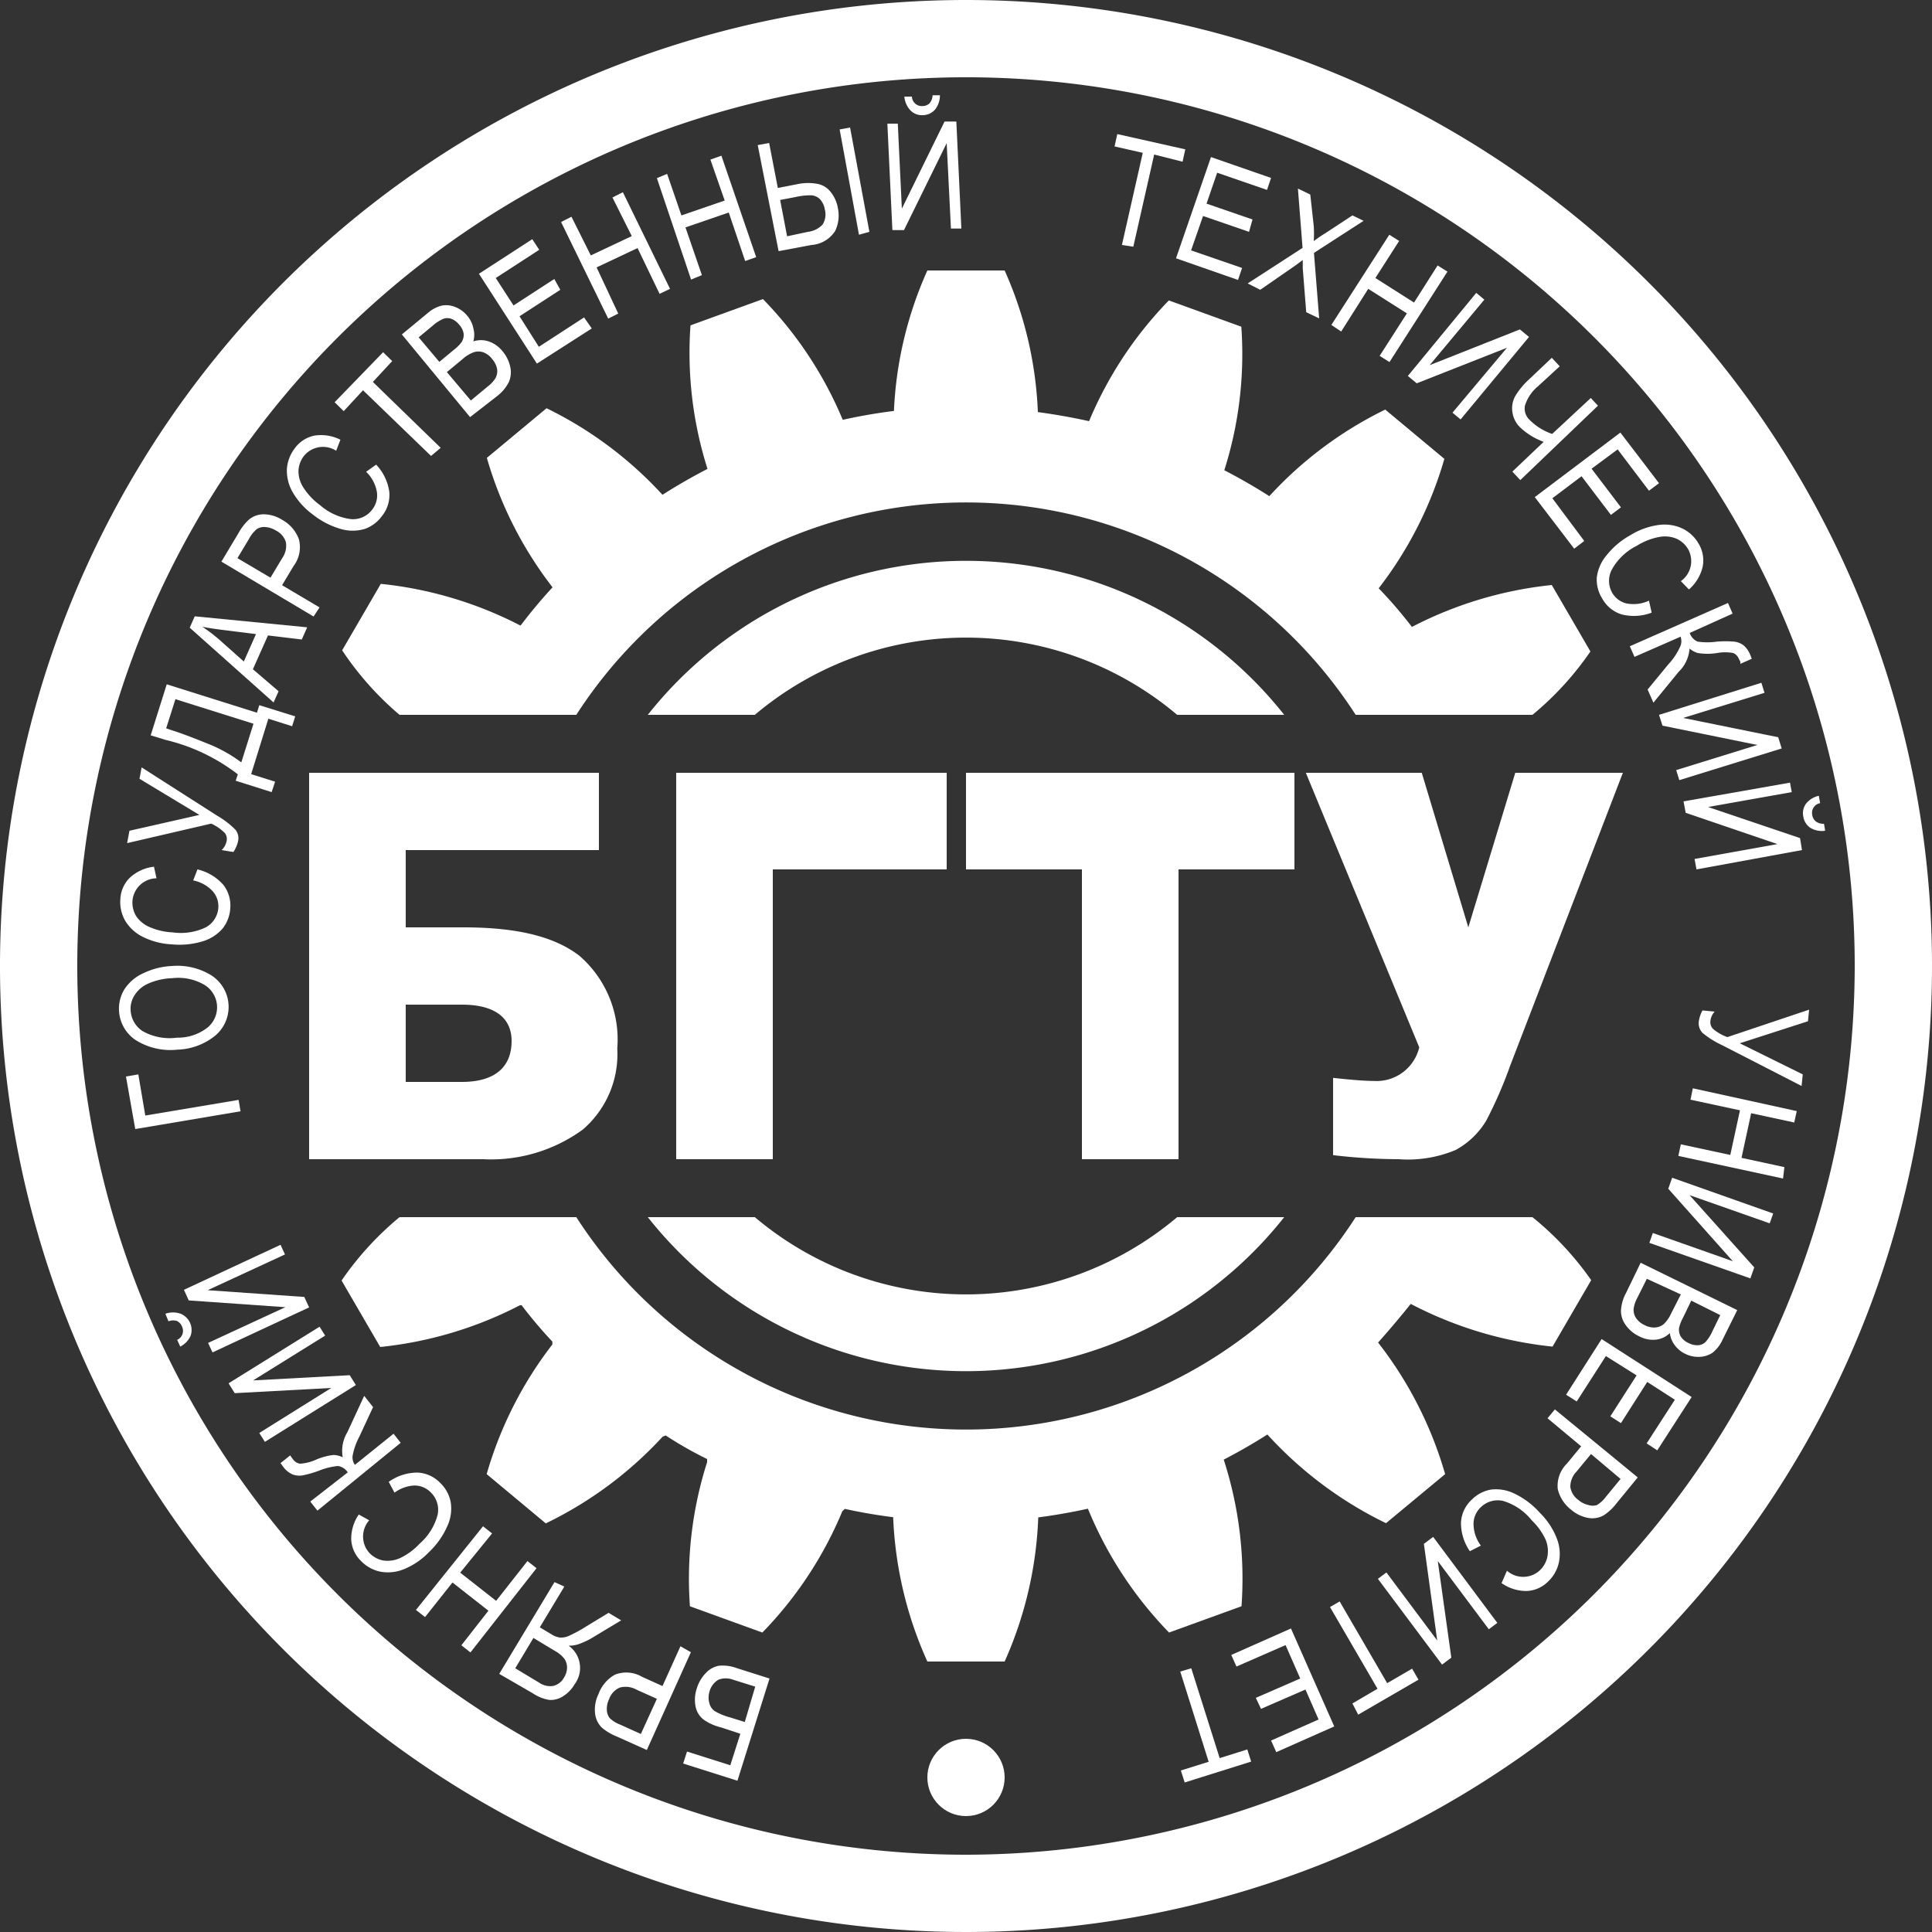 <svg id="Слой_3" data-name="Слой 3" xmlns="http://www.w3.org/2000/svg" width="100" height="100" viewBox="0 0 100 100">
  <rect x="0" y="0" width="100" height="100" fill="#333333" stroke="none"/>
  <defs>
    <style>
      .cls-1 {
        fill: #ffffff;
      }
    </style>
  </defs>
  <title>БГТУ_лого_100</title>
  <g>
    <g>
      <path class="cls-1" d="M38.17,92.17l-2.81-.89,0.2-.62,2.24,0.71,0.52-1.63-1-.33A2.64,2.64,0,0,1,36.41,89,1.12,1.12,0,0,1,36,88.31a1.82,1.82,0,0,1,.07-0.93,1.93,1.93,0,0,1,.46-0.78,1.23,1.23,0,0,1,.67-0.38,2.08,2.08,0,0,1,.93.12l1.7,0.54Zm0.92-4.87-1.15-.36a1.07,1.07,0,0,0-.75,0,1,1,0,0,0-.47.63,1.06,1.06,0,0,0,0,.6,0.69,0.69,0,0,0,.28.4,3.22,3.22,0,0,0,.78.32l0.77,0.24Z"/>
      <path class="cls-1" d="M35.76,85.52l-2.28,5.06-1.56-.7a2.79,2.79,0,0,1-.77-0.46,1.21,1.21,0,0,1-.35-0.74,1.82,1.82,0,0,1,.18-1,1.88,1.88,0,0,1,.85-1,1.61,1.61,0,0,1,1.4.11l1.06,0.48,0.93-2.06ZM34,87.93l-1.07-.48a1.13,1.13,0,0,0-.85-0.1,1,1,0,0,0-.55.59,1.16,1.16,0,0,0-.12.57,0.72,0.72,0,0,0,.15.42,1.62,1.62,0,0,0,.55.34l1.06,0.48Z"/>
      <path class="cls-1" d="M29.21,82.12l-1.27,2.11,0.6,0.36a1.09,1.09,0,0,0,.45.17,1,1,0,0,0,.46-0.09,7.26,7.26,0,0,0,.93-0.51l1.12-.68,0.65,0.39-1.46.88a3.82,3.82,0,0,1-.77.36,1.51,1.51,0,0,1-.49.07,1.41,1.41,0,0,1,.31,2,1.77,1.77,0,0,1-.6.62,1.18,1.18,0,0,1-.69.19,2.13,2.13,0,0,1-.88-0.35l-1.73-1,2.86-4.75Zm-2.54,4.23,1.23,0.74a1,1,0,0,0,.75.17,0.88,0.88,0,0,0,.55-0.44,1,1,0,0,0,.15-0.5,0.79,0.79,0,0,0-.13-0.45,1.57,1.57,0,0,0-.5-0.42l-1.11-.67Z"/>
      <path class="cls-1" d="M27.77,81.17l-3.42,4.36-0.47-.37,1.4-1.79-1.86-1.46L22,83.7l-0.47-.37L25,79l0.47,0.37L23.82,81.4l1.86,1.46L27.3,80.8Z"/>
      <path class="cls-1" d="M20.42,77.26l-0.3-.56a2.57,2.57,0,0,1,1.48-.48,1.74,1.74,0,0,1,1.19.54,1.85,1.85,0,0,1,.54,1A2.16,2.16,0,0,1,23.15,79a4.13,4.13,0,0,1-.94,1.33,3.75,3.75,0,0,1-1.3.89,2.18,2.18,0,0,1-1.22.13,1.92,1.92,0,0,1-1-.55,1.67,1.67,0,0,1-.51-1.09,2.21,2.21,0,0,1,.39-1.32l0.54,0.3a1.27,1.27,0,0,0,0,1.68,1.34,1.34,0,0,0,.72.4,1.57,1.57,0,0,0,.89-0.13,3.34,3.34,0,0,0,1-.74,3,3,0,0,0,.93-1.49,1.25,1.25,0,0,0-.35-1.16,1.17,1.17,0,0,0-.85-0.36A1.87,1.87,0,0,0,20.42,77.26Z"/>
      <path class="cls-1" d="M16.43,78.19l-0.37-.47L18,76.21a0.73,0.73,0,0,0-.51-0.33,3.58,3.58,0,0,0-1,.25,5.54,5.54,0,0,1-.85.24,1,1,0,0,1-.51-0.06,1.22,1.22,0,0,1-.48-0.4l-0.13-.18,0.5-.4,0.07,0.1,0.08,0.11a0.54,0.54,0,0,0,.36.22,2.3,2.3,0,0,0,.81-0.2,3.15,3.15,0,0,1,.92-0.25,1.14,1.14,0,0,1,.48.12,1.86,1.86,0,0,1,.24-1.3l0.87-1.88,0.46,0.58-0.71,1.53a3.39,3.39,0,0,0-.35,1,0.66,0.66,0,0,0,.12.46l0,0,2-1.61,0.37,0.47Z"/>
      <path class="cls-1" d="M13.71,74.63l-0.29-.46,3.73-2.33-5,.27-0.32-.51,4.71-2.93,0.29,0.46-3.73,2.32,5-.27,0.32,0.51Z"/>
      <path class="cls-1" d="M8.72,68.39L8.56,68a1.18,1.18,0,0,1,.79,0,0.91,0.91,0,0,1,.52,1.13,1.16,1.16,0,0,1-.54.57l-0.16-.35a0.51,0.51,0,0,0,.25-0.69,0.53,0.53,0,0,0-.27-0.29A0.67,0.67,0,0,0,8.72,68.39ZM11,70l-0.23-.49,4-1.85-5-.35-0.25-.55,5-2.33,0.23,0.5-4,1.85,5,0.35L16,67.67Z"/>
      <path class="cls-1" d="M7,58.44L6.52,55.72l0.64-.11,0.36,2.13,4.83-.81,0.1,0.59Z"/>
      <path class="cls-1" d="M9.18,54.33A3.37,3.37,0,0,1,7,53.82a1.94,1.94,0,0,1-.84-1.52,1.91,1.91,0,0,1,.29-1.11,2.29,2.29,0,0,1,1-.83A3.75,3.75,0,0,1,8.9,50a3.35,3.35,0,0,1,2,.46,1.94,1.94,0,0,1,.13,3.23A3.27,3.27,0,0,1,9.18,54.33Zm0-.62a2.49,2.49,0,0,0,1.57-.53A1.36,1.36,0,0,0,10.62,51a2.68,2.68,0,0,0-1.7-.37,3.34,3.34,0,0,0-1.27.29,1.57,1.57,0,0,0-.67.57,1.29,1.29,0,0,0-.22.79,1.37,1.37,0,0,0,.62,1.09A2.86,2.86,0,0,0,9.16,53.71Z"/>
      <path class="cls-1" d="M10,45.57L10.22,45a2.56,2.56,0,0,1,1.34.8A1.74,1.74,0,0,1,11.92,47a1.86,1.86,0,0,1-.39,1.05,2.18,2.18,0,0,1-1,.66,4.12,4.12,0,0,1-1.63.17,3.75,3.75,0,0,1-1.53-.4,2.19,2.19,0,0,1-.9-0.84,1.94,1.94,0,0,1-.24-1.11,1.66,1.66,0,0,1,.49-1.1,2.22,2.22,0,0,1,1.25-.57l0.13,0.6a1.27,1.27,0,0,0-1.24,1.13,1.36,1.36,0,0,0,.17.8,1.57,1.57,0,0,0,.68.58,3.37,3.37,0,0,0,1.23.29A3,3,0,0,0,10.65,48a1.25,1.25,0,0,0,.65-1A1.17,1.17,0,0,0,11,46.12,1.89,1.89,0,0,0,10,45.57Z"/>
      <path class="cls-1" d="M6.58,43.64L6.7,43l3.62-.82L7.22,40.31l0.11-.59,3.91,2.5a4.49,4.49,0,0,1,.95.73,0.7,0.7,0,0,1,.13.6,1.64,1.64,0,0,1-.24.55L11.47,44a0.87,0.87,0,0,0,.26-0.47,0.5,0.5,0,0,0-.09-0.41,2.34,2.34,0,0,0-.71-0.49Z"/>
      <path class="cls-1" d="M7.8,38.06l0.83-2.64,4.67,1.47,0.12-.39,1.86,0.58-0.16.51-1.23-.39L13,40.07l1.24,0.39L14.06,41l-1.86-.59,0.11-.33A9.81,9.81,0,0,0,8.58,38.3Zm1.28-1.87L8.6,37.7l0.27,0.09q0.67,0.21,1.8.67a7.51,7.51,0,0,1,1.82,1l0.63-2Z"/>
      <path class="cls-1" d="M14.16,36.36L9.82,32.49l0.26-.59,5.82,0.57-0.28.63-1.75-.21-0.78,1.75,1.33,1.14Zm-1.54-2.12,0.63-1.42-1.6-.2q-0.74-.09-1.18-0.18a8.31,8.31,0,0,1,.87.66Z"/>
      <path class="cls-1" d="M16.23,31.91l-4.77-2.84,0.88-1.47a2.75,2.75,0,0,1,.55-0.71,1.2,1.2,0,0,1,.78-0.27,1.82,1.82,0,0,1,.94.29,1.88,1.88,0,0,1,.86,1,1.61,1.61,0,0,1-.27,1.38l-0.6,1,1.94,1.15ZM14,29.9l0.6-1a1.14,1.14,0,0,0,.2-0.83,1,1,0,0,0-.52-0.61,1.19,1.19,0,0,0-.55-0.18,0.71,0.71,0,0,0-.43.1,1.66,1.66,0,0,0-.41.51l-0.6,1Z"/>
      <path class="cls-1" d="M18.95,24.42l0.52-.37a2.55,2.55,0,0,1,.68,1.41,1.73,1.73,0,0,1-.38,1.25,1.86,1.86,0,0,1-.9.67,2.19,2.19,0,0,1-1.23,0,4.18,4.18,0,0,1-1.45-.75,3.75,3.75,0,0,1-1.05-1.17,2.22,2.22,0,0,1-.29-1.2,2,2,0,0,1,.41-1.06,1.67,1.67,0,0,1,1-.65,2.22,2.22,0,0,1,1.36.21l-0.22.57a1.27,1.27,0,0,0-1.66.26,1.33,1.33,0,0,0-.29.77,1.56,1.56,0,0,0,.25.87,3.39,3.39,0,0,0,.87.92,3,3,0,0,0,1.6.72,1.24,1.24,0,0,0,1.1-.5,1.18,1.18,0,0,0,.24-0.89A1.88,1.88,0,0,0,18.95,24.42Z"/>
      <path class="cls-1" d="M22.31,23.6L18.79,20.2l-1,1.08-0.47-.46,2.51-2.59,0.47,0.46-1,1.08,3.51,3.41Z"/>
      <path class="cls-1" d="M24.33,21.59l-3.53-4.28,1.32-1.09a1.76,1.76,0,0,1,.74-0.4,1.23,1.23,0,0,1,.7.07,1.48,1.48,0,0,1,.63.46,1.41,1.41,0,0,1,.31.64,1.27,1.27,0,0,1,0,.68,1.25,1.25,0,0,1,.79,0,1.54,1.54,0,0,1,.72.51,1.83,1.83,0,0,1,.4.81,1.28,1.28,0,0,1-.07.78,2.13,2.13,0,0,1-.62.74Zm-1.59-2.86,0.76-.63a2,2,0,0,0,.39-0.39A0.7,0.7,0,0,0,24,17.28a0.9,0.9,0,0,0-.23-0.47,1,1,0,0,0-.41-0.31,0.63,0.63,0,0,0-.41,0,2.18,2.18,0,0,0-.58.38l-0.7.58Zm1.63,2L25.25,20a1.65,1.65,0,0,0,.38-0.4,0.76,0.76,0,0,0,.1-0.5,1.1,1.1,0,0,0-.26-0.52A1,1,0,0,0,25,18.23a0.78,0.78,0,0,0-.47,0,1.74,1.74,0,0,0-.59.36l-0.81.67Z"/>
      <path class="cls-1" d="M27.79,18.82l-3-4.65,2.76-1.79,0.36,0.55-2.25,1.46,0.92,1.42,2.11-1.37L29,15l-2.11,1.37,1,1.58,2.34-1.52L30.63,17Z"/>
      <path class="cls-1" d="M31.48,16.49l-2.44-5,0.54-.27,1,2,2.12-1-1-2,0.54-.27,2.44,5-0.54.26L33,12.84l-2.12,1L32,16.23Z"/>
      <path class="cls-1" d="M35.77,14.47L34,9.22,34.53,9l0.74,2.15,2.24-.77L36.77,8.26l0.57-.2,1.8,5.25-0.57.2L37.72,11l-2.24.77,0.85,2.47Z"/>
      <path class="cls-1" d="M39.22,7.51l0.59-.11,0.45,2.33,1.07-.21a2.68,2.68,0,0,1,1,0,1.13,1.13,0,0,1,.66.41,1.81,1.81,0,0,1,.38.85,1.85,1.85,0,0,1-.14,1.17,1.58,1.58,0,0,1-1.23.73l-1.7.32Zm1.52,4.72L41.82,12a1.24,1.24,0,0,0,.76-0.38,1,1,0,0,0,.11-0.79,1,1,0,0,0-.26-0.53A0.69,0.69,0,0,0,42,10.11a3.43,3.43,0,0,0-.83.09l-0.79.15Zm3.72-.08-1-5.45L44,6.6,45,12Z"/>
      <path class="cls-1" d="M45.93,6.4l0.54,0,0.21,4.4,2.21-4.51,0.61,0,0.26,5.54-0.54,0L49,7.41l-2.21,4.5-0.6,0Zm2.34-1.47,0.38,0a1.18,1.18,0,0,1-.26.75,0.84,0.84,0,0,1-.61.28,0.83,0.83,0,0,1-.63-0.22A1.18,1.18,0,0,1,46.81,5L47.2,5a0.51,0.51,0,0,0,.54.49,0.54,0.54,0,0,0,.37-0.14A0.67,0.67,0,0,0,48.27,4.93Z"/>
      <path class="cls-1" d="M58.07,12.68l1.08-4.77-1.46-.33,0.14-.64,3.52,0.79-0.14.64L59.74,8l-1.08,4.77Z"/>
      <path class="cls-1" d="M60.87,13.37l1.81-5.24,3.11,1.08-0.21.62L63,8.94l-0.55,1.6,2.38,0.82L64.65,12l-2.38-.82-0.62,1.78,2.64,0.91-0.21.62Z"/>
      <path class="cls-1" d="M64.58,14.67l2.84-1.84L67.18,9.76l0.64,0.31L68,11.71a6.18,6.18,0,0,1,0,.77,7,7,0,0,1,.6-0.41L70,11.15l0.58,0.28-2.57,1.66,0.27,3.39-0.67-.32-0.18-2.28c0-.13,0-0.27,0-0.42l-0.38.28L65.23,15Z"/>
      <path class="cls-1" d="M68.91,16.82l3-4.67,0.51,0.32-1.23,1.92,2,1.27,1.22-1.92,0.51,0.32-3,4.68-0.51-.32,1.41-2.2-2-1.27-1.4,2.21Z"/>
      <path class="cls-1" d="M76.41,15.16l0.42,0.35L74,18.9l4.67-1.85,0.47,0.39-3.54,4.27-0.42-.35L78,18l-4.67,1.84-0.46-.38Z"/>
      <path class="cls-1" d="M78.69,24.85l-0.41-.44,1.62-1.54a3.53,3.53,0,0,1-1.24-.77,1.37,1.37,0,0,1-.38-0.78,1.3,1.3,0,0,1,.15-0.82,3.87,3.87,0,0,1,.71-0.86l1.18-1.12,0.41,0.44L79.6,20a2.1,2.1,0,0,0-.67,1,0.8,0.8,0,0,0,.24.73,3,3,0,0,0,1.17.73l2-1.86L82.71,21Z"/>
      <path class="cls-1" d="M79.44,25.73l4.43-3.34,2,2.62-0.52.39-1.62-2.14-1.35,1,1.52,2-0.52.39-1.52-2-1.51,1.14L82,28l-0.52.4Z"/>
      <path class="cls-1" d="M85.35,31.09l0.14,0.62a2.57,2.57,0,0,1-1.56.09,1.74,1.74,0,0,1-1-.82,1.84,1.84,0,0,1-.28-1.09,2.18,2.18,0,0,1,.49-1.13,4.13,4.13,0,0,1,1.25-1.06,3.74,3.74,0,0,1,1.48-.53,2.19,2.19,0,0,1,1.22.19,1.94,1.94,0,0,1,.83.78,1.67,1.67,0,0,1,.21,1.19,2.22,2.22,0,0,1-.71,1.18L87,30.08a1.27,1.27,0,0,0,.39-1.63,1.34,1.34,0,0,0-.6-0.56,1.56,1.56,0,0,0-.89-0.1,3.31,3.31,0,0,0-1.18.46,3,3,0,0,0-1.28,1.21,1.25,1.25,0,0,0,0,1.21,1.17,1.17,0,0,0,.73.56A1.9,1.9,0,0,0,85.35,31.09Z"/>
      <path class="cls-1" d="M89.44,31.21l0.24,0.55-2.22,1a0.73,0.73,0,0,0,.41.45,3.51,3.51,0,0,0,1,0,5.46,5.46,0,0,1,.88,0,1,1,0,0,1,.48.18,1.21,1.21,0,0,1,.36.5,2.23,2.23,0,0,1,.08.21l-0.59.26,0-.11L90,34.1a0.53,0.53,0,0,0-.29-0.3,2.31,2.31,0,0,0-.83,0,3.16,3.16,0,0,1-1,0,1.16,1.16,0,0,1-.43-0.23,1.84,1.84,0,0,1-.56,1.2l-1.31,1.6-0.3-.68,1.07-1.3a3.37,3.37,0,0,0,.6-0.89A0.67,0.67,0,0,0,87,33l0-.05L84.6,34l-0.24-.55Z"/>
      <path class="cls-1" d="M91.17,35.34l0.16,0.52-4.21,1.3,4.92,1,0.18,0.58-5.3,1.64-0.16-.52,4.2-1.3-4.91-1L85.87,37Z"/>
      <path class="cls-1" d="M92.65,40.51L92.74,41l-4.33.77,4.76,1.61L93.27,44l-5.46,1-0.1-.54L92,43.69l-4.75-1.62-0.11-.59Zm1.76,2.13L94.47,43a1.16,1.16,0,0,1-.78-0.16,0.85,0.85,0,0,1-.35-0.57,0.84,0.84,0,0,1,.13-0.66,1.17,1.17,0,0,1,.67-0.42l0.07,0.38a0.51,0.51,0,0,0-.41.6,0.53,0.53,0,0,0,.19.35A0.67,0.67,0,0,0,94.41,42.64Z"/>
      <path class="cls-1" d="M93.64,52.26l-0.06.6L90.05,54l3.26,1.61-0.06.6-4.13-2.12a4.53,4.53,0,0,1-1-.63,0.71,0.71,0,0,1-.19-0.59,1.64,1.64,0,0,1,.19-0.57l0.63,0.06a0.86,0.86,0,0,0-.22.49,0.5,0.5,0,0,0,.13.4,2.34,2.34,0,0,0,.75.43Z"/>
      <path class="cls-1" d="M87.62,56.33L93,57.51l-0.13.59-2.23-.48-0.5,2.31,2.22,0.48L92.29,61l-5.42-1.17L87,59.23l2.56,0.55,0.5-2.31-2.56-.55Z"/>
      <path class="cls-1" d="M91.78,62.81l-0.18.51-4.15-1.46,3.35,3.74-0.2.57-5.23-1.84,0.18-.51,4.14,1.46-3.34-3.75,0.2-.57Z"/>
      <path class="cls-1" d="M84.92,65.36l5,2.45-0.76,1.53a1.78,1.78,0,0,1-.51.67,1.26,1.26,0,0,1-.67.22,1.5,1.5,0,0,1-.76-0.16,1.42,1.42,0,0,1-.54-0.45A1.3,1.3,0,0,1,86.43,69a1.22,1.22,0,0,1-.71.34,1.51,1.51,0,0,1-.87-0.17,1.79,1.79,0,0,1-.7-0.58,1.25,1.25,0,0,1-.25-0.74,2.15,2.15,0,0,1,.26-0.92Zm0.32,0.83-0.5,1a1.65,1.65,0,0,0-.18.53,0.75,0.75,0,0,0,.12.5,1.07,1.07,0,0,0,.45.37,1,1,0,0,0,.54.12,0.77,0.77,0,0,0,.44-0.17A1.72,1.72,0,0,0,86.49,68L87,67Zm2.3,1.13-0.43.89a2,2,0,0,0-.2.52,0.7,0.7,0,0,0,.08.44,0.92,0.92,0,0,0,.4.34,1,1,0,0,0,.5.12,0.61,0.61,0,0,0,.38-0.16,2.06,2.06,0,0,0,.37-0.58l0.4-.82Z"/>
      <path class="cls-1" d="M82.9,69.31l4.66,3-1.78,2.76-0.55-.36,1.46-2.26-1.43-.92L83.9,73.66l-0.55-.35,1.36-2.12-1.59-1-1.51,2.35-0.55-.35Z"/>
      <path class="cls-1" d="M80.48,72.95l4.29,3.52-1.09,1.33a2.75,2.75,0,0,1-.65.62,1.21,1.21,0,0,1-.81.15,1.84,1.84,0,0,1-.89-0.42,1.91,1.91,0,0,1-.7-1.07,1.61,1.61,0,0,1,.47-1.32l0.74-.9L80.1,73.41Zm1.87,2.31-0.75.91a1.13,1.13,0,0,0-.32.79,1,1,0,0,0,.42.68,1.17,1.17,0,0,0,.52.26,0.72,0.72,0,0,0,.44,0,1.66,1.66,0,0,0,.48-0.45l0.74-.9Z"/>
      <path class="cls-1" d="M76.65,80l-0.57.29a2.57,2.57,0,0,1-.46-1.49,1.73,1.73,0,0,1,.56-1.18,1.85,1.85,0,0,1,1-.52,2.17,2.17,0,0,1,1.21.21,4.16,4.16,0,0,1,1.32,1,3.75,3.75,0,0,1,.87,1.32,2.18,2.18,0,0,1,.11,1.23,1.92,1.92,0,0,1-.56,1,1.67,1.67,0,0,1-1.1.49,2.22,2.22,0,0,1-1.31-.41L78,81.3a1.27,1.27,0,0,0,1.68,0,1.35,1.35,0,0,0,.41-0.71A1.56,1.56,0,0,0,80,79.69a3.33,3.33,0,0,0-.72-1,3,3,0,0,0-1.47-1,1.25,1.25,0,0,0-1.17.33,1.18,1.18,0,0,0-.37.84A1.89,1.89,0,0,0,76.65,80Z"/>
      <path class="cls-1" d="M77.5,84l-0.44.33-2.64-3.53,0.7,5-0.48.36-3.32-4.44,0.44-.33,2.63,3.52-0.69-5,0.48-.36Z"/>
      <path class="cls-1" d="M69.34,82.89l2.46,4.23,1.29-.75,0.33,0.57-3.12,1.81L70,88.17l1.3-.76-2.46-4.23Z"/>
      <path class="cls-1" d="M66.82,84.29l2.24,5.07-3,1.33-0.27-.6L68.25,89l-0.68-1.55-2.3,1L65,87.88l2.3-1-0.76-1.73L64,86.26l-0.27-.6Z"/>
      <path class="cls-1" d="M61.66,86.35L63.13,91l1.43-.45,0.2,0.63-3.44,1.08-0.2-.62,1.44-.45-1.47-4.67Z"/>
    </g>
    <circle class="cls-1" cx="50" cy="92" r="2"/>
    <g>
      <path class="cls-1" d="M39.07,37a16.94,16.94,0,0,1,21.86,0h5.54a21,21,0,0,0-32.94,0h5.54Z"/>
      <path class="cls-1" d="M60.93,63a16.94,16.94,0,0,1-21.86,0H33.53a21,21,0,0,0,32.94,0H60.93Z"/>
    </g>
    <g>
      <path class="cls-1" d="M20.68,37h9.15a24,24,0,0,1,40.34,0h9.15a15.9,15.9,0,0,0,3-3.28l-2-3.44a20.2,20.2,0,0,0-7.24,2.17q-0.81-1.06-1.72-2a20,20,0,0,0,3.4-6.7l-3.06-2.55a20.08,20.08,0,0,0-6,4.48q-1.13-.72-2.33-1.34a19.86,19.86,0,0,0,.88-7.43l-3.75-1.36a20,20,0,0,0-4.13,6.25q-1.31-.29-2.65-0.47A19.86,19.86,0,0,0,52,14H48a19.85,19.85,0,0,0-1.73,7.27q-1.35.17-2.65,0.46a19.94,19.94,0,0,0-4.13-6.25l-3.75,1.36a19.85,19.85,0,0,0,.88,7.43q-1.2.62-2.33,1.34a20.07,20.07,0,0,0-6-4.48L25.2,23.7a19.94,19.94,0,0,0,3.4,6.7h0l0,0q-0.85.92-1.61,1.92l-0.05.06a20.19,20.19,0,0,0-7.23-2.16l-2,3.44A15.91,15.91,0,0,0,20.68,37Z"/>
      <path class="cls-1" d="M79.32,63H70.17a24,24,0,0,1-40.34,0H20.68a15.91,15.91,0,0,0-3,3.28l2,3.44a20.18,20.18,0,0,0,7.23-2.16H27q0.76,1,1.59,1.88l0,0.15a20,20,0,0,0-3.4,6.71l3.06,2.55a20.09,20.09,0,0,0,6.05-4.49l0.16-.06q1,0.66,2.14,1.22l0,0.16a19.88,19.88,0,0,0-.89,7.46l3.75,1.36a20,20,0,0,0,4.14-6.28l0.13-.12q1.23,0.27,2.5.43A20.07,20.07,0,0,0,48,86h4a20.07,20.07,0,0,0,1.74-7.46q1.3-.17,2.57-0.45a20.15,20.15,0,0,0,4.2,6.41l3.75-1.36a20,20,0,0,0-.92-7.59q1.16-.6,2.26-1.3a20.26,20.26,0,0,0,6.14,4.59L74.8,76.3a20.1,20.1,0,0,0-3.47-6.81q0.89-1,1.69-2a20.33,20.33,0,0,0,7.34,2.21l2-3.44A15.9,15.9,0,0,0,79.32,63Z"/>
    </g>
    <path class="cls-1" d="M50,0a50,50,0,1,0,50,50A50,50,0,0,0,50,0Zm0,96A46,46,0,1,1,96,50,46.05,46.05,0,0,1,50,96Z"/>
    <g>
      <path class="cls-1" d="M21,48h3c2.69,0,4.68.45,6,1.48a5.73,5.73,0,0,1,1.95,4.79,5.14,5.14,0,0,1-1.79,4.2A8.07,8.07,0,0,1,25,60H16V40H31v4H21v4Zm0,8h2.9c1.72,0,2.58-.77,2.58-2.12,0-1.19-.86-1.88-2.58-1.88H21v4Z"/>
      <path class="cls-1" d="M49,45H40V60H35V40H49v5Z"/>
      <path class="cls-1" d="M50,40H67v5H61V60H56V45H50V40Z"/>
      <path class="cls-1" d="M67.59,40h6L76,48l2.43-8H84L78.17,55.15A22.26,22.26,0,0,1,76.93,58a4.17,4.17,0,0,1-1.58,1.52A6.38,6.38,0,0,1,72.4,60a29.64,29.64,0,0,1-3.4-.21v-4c1,0.11,1.68.16,2.11,0.16a2.27,2.27,0,0,0,2.35-1.74Z"/>
    </g>
  </g>
</svg>
